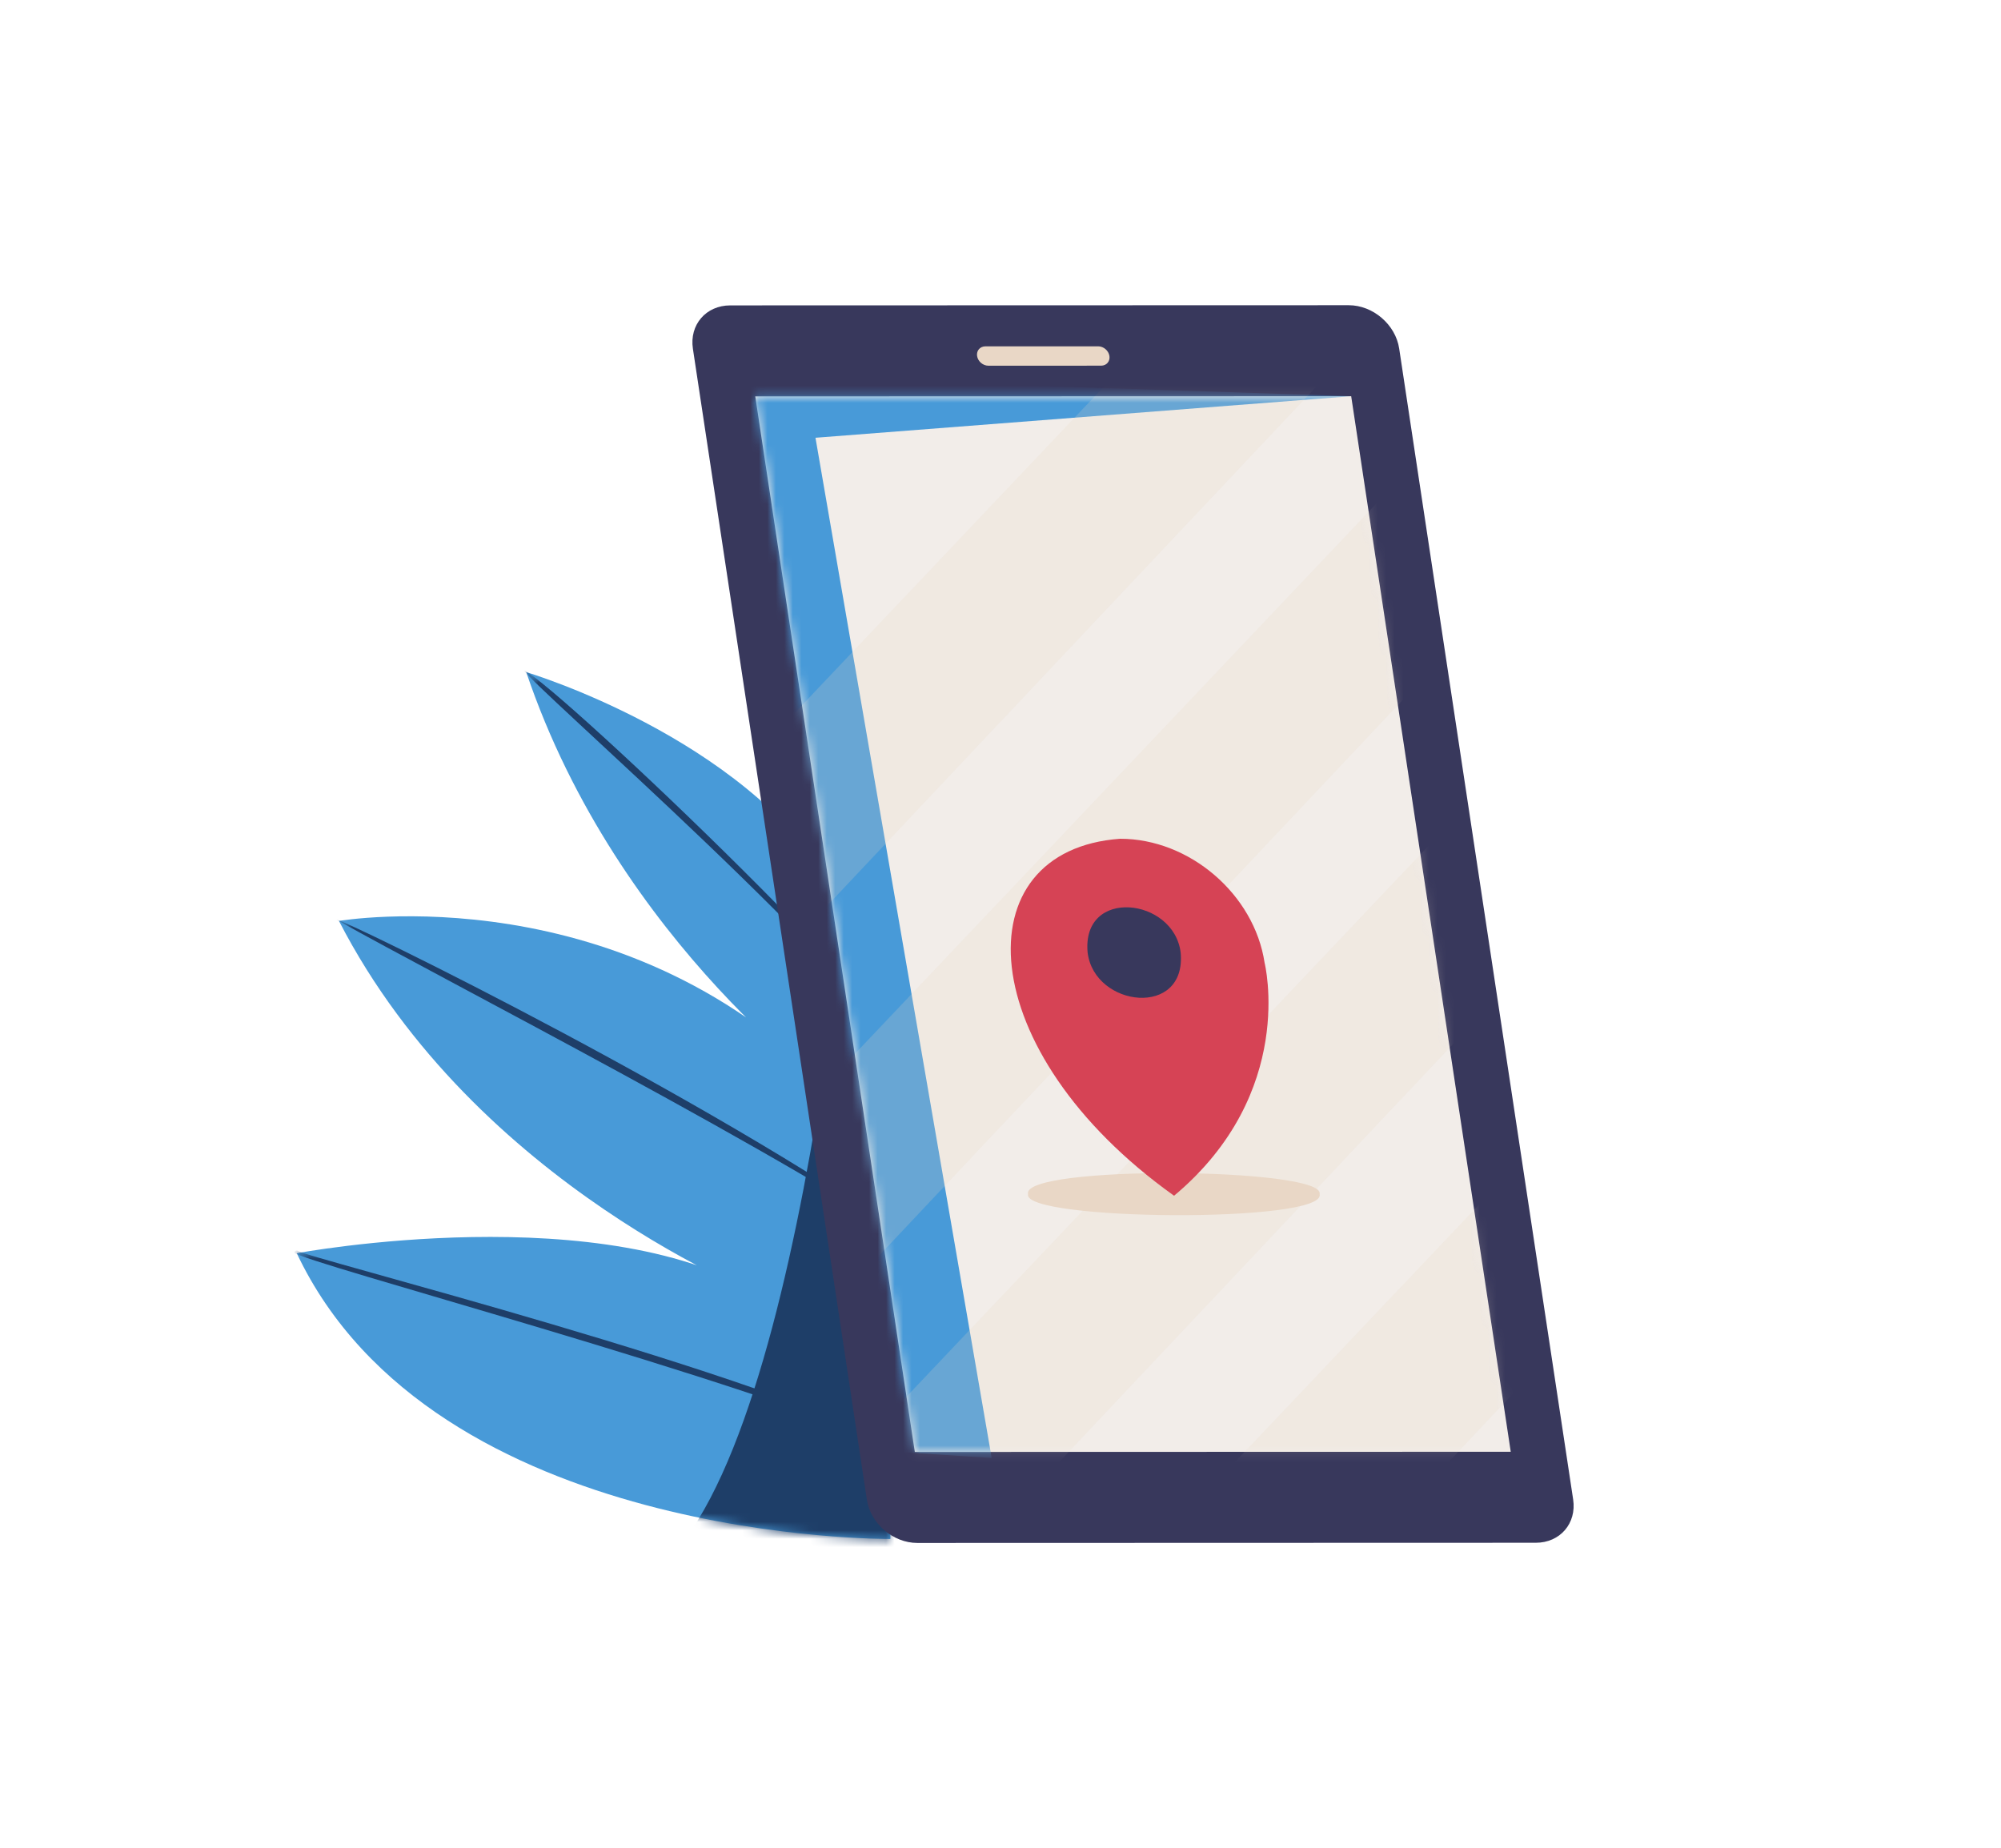 <svg width="236" height="218" viewBox="0 0 236 218" fill="none" xmlns="http://www.w3.org/2000/svg">
<path d="M105.014 181.517C105.014 181.517 51.177 182.033 35 147.816C35 147.816 71.711 140.973 90.377 153.104C90.377 153.104 56.155 140.039 39.977 108.623C39.977 108.623 74.199 102.723 99.088 129.624C99.088 129.624 72.954 111.521 62.065 79.277C62.065 79.277 87.576 86.849 98.154 104.269C98.154 104.269 91.622 95.657 91.622 79.277C91.622 79.277 100.983 86.959 105.014 94.214V181.518V181.517Z" fill="#489AD8"/>
<mask id="mask0_1_336" style="mask-type:luminance" maskUnits="userSpaceOnUse" x="35" y="79" width="71" height="103">
<path d="M105.014 181.516C105.014 181.516 51.177 182.032 35 147.816C35 147.816 71.711 140.972 90.377 153.103C90.377 153.103 56.155 140.038 39.977 108.622C39.977 108.622 74.199 102.723 99.088 129.624C99.088 129.624 72.954 111.52 62.065 79.276C62.065 79.276 87.577 86.849 98.154 104.268C98.154 104.268 91.622 95.656 91.622 79.276C91.622 79.276 100.983 86.958 105.014 94.214V181.518V181.516Z" fill="white"/>
</mask>
<g mask="url(#mask0_1_336)">
<path d="M102.031 82.11C102.031 82.11 97.29 159.104 80.829 181.517L115.211 185.28L110.892 83.609L102.03 82.112" fill="#1E3E68"/>
<path d="M107.616 171.482C87.911 162.663 35.19 148.794 34.696 147.731C34.742 147.562 34.917 147.464 35.085 147.512C35.085 148.101 90.872 162.048 107.616 171.482Z" fill="#1E3E68"/>
<path d="M110.894 148.762C93.698 136.701 52.056 115.467 39.694 108.482C39.663 107.981 87.208 131.134 110.894 148.762Z" fill="#1E3E68"/>
<path d="M108.587 127.599C102.939 115.636 61.917 80.182 61.829 79.07C65.984 81.06 110.935 123.804 108.587 127.599Z" fill="#1E3E68"/>
<path d="M110.894 111.093C110.548 110.778 90.913 79.569 91.456 79.009C92.195 78.478 110.737 110.503 111.163 110.614C111.292 110.814 111.133 111.102 110.893 111.093H110.894Z" fill="#1E3E68"/>
</g>
<path d="M108.187 181.989L181.135 181.967C183.994 181.967 185.965 179.68 185.539 176.858L165.02 41.106C164.594 38.286 161.932 36 159.073 36L86.125 36.021C83.266 36.021 81.295 38.309 81.721 41.13L102.239 176.883C102.665 179.703 105.328 181.989 108.187 181.989Z" fill="#38385C"/>
<path d="M178.179 171.235L107.896 171.254L89.078 46.755L159.361 46.733L178.179 171.235Z" fill="#F2EDE9"/>
<mask id="mask1_1_336" style="mask-type:luminance" maskUnits="userSpaceOnUse" x="89" y="46" width="90" height="126">
<path d="M178.178 171.236L107.896 171.256L89.078 46.756L159.36 46.735L178.178 171.236Z" fill="white"/>
</mask>
<g mask="url(#mask1_1_336)">
<path d="M159.36 46.733L96.178 51.633L116.96 171.966L105.896 171.253L86.755 44.33L159.36 46.733Z" fill="#489AD8"/>
<path opacity="0.2" d="M175.267 92.601L101.079 170.889L104.578 194.034L178.178 115.934L175.267 92.601Z" fill="#E9D7C6"/>
<path opacity="0.2" d="M197.23 118.022L123.042 196.311L126.541 219.455L200.142 141.357L197.23 118.022Z" fill="#E9D7C6"/>
<path opacity="0.2" d="M170.104 51.192L95.917 129.481L99.415 152.625L173.014 74.527L170.104 51.192Z" fill="#E9D7C6"/>
<path opacity="0.2" d="M158.68 15.546L84.494 93.835L87.991 116.979L161.592 38.88L158.68 15.546Z" fill="#E9D7C6"/>
</g>
<path d="M129.864 43.131L116.569 43.135C115.931 43.135 115.335 42.624 115.239 41.993C115.144 41.361 115.584 40.85 116.224 40.85L129.519 40.847C130.157 40.847 130.753 41.358 130.848 41.989C130.944 42.62 130.504 43.131 129.864 43.131Z" fill="#E9D7C6"/>
<path d="M155.64 140.841C156.497 144.308 120.539 144 121.246 140.85C120.389 137.383 156.347 137.691 155.64 140.841Z" fill="#E9D7C6"/>
<path d="M149.148 113.559C147.926 105.477 140.298 98.927 132.107 98.931C113.441 100.273 114.583 123.989 138.472 141.036C152.988 128.885 149.148 113.559 149.148 113.559Z" fill="#D64355"/>
<path d="M139.248 112.351C139.971 120.073 129.075 118.845 128.276 112.355C127.553 104.632 138.449 105.861 139.248 112.351Z" fill="#38385C"/>
</svg>
